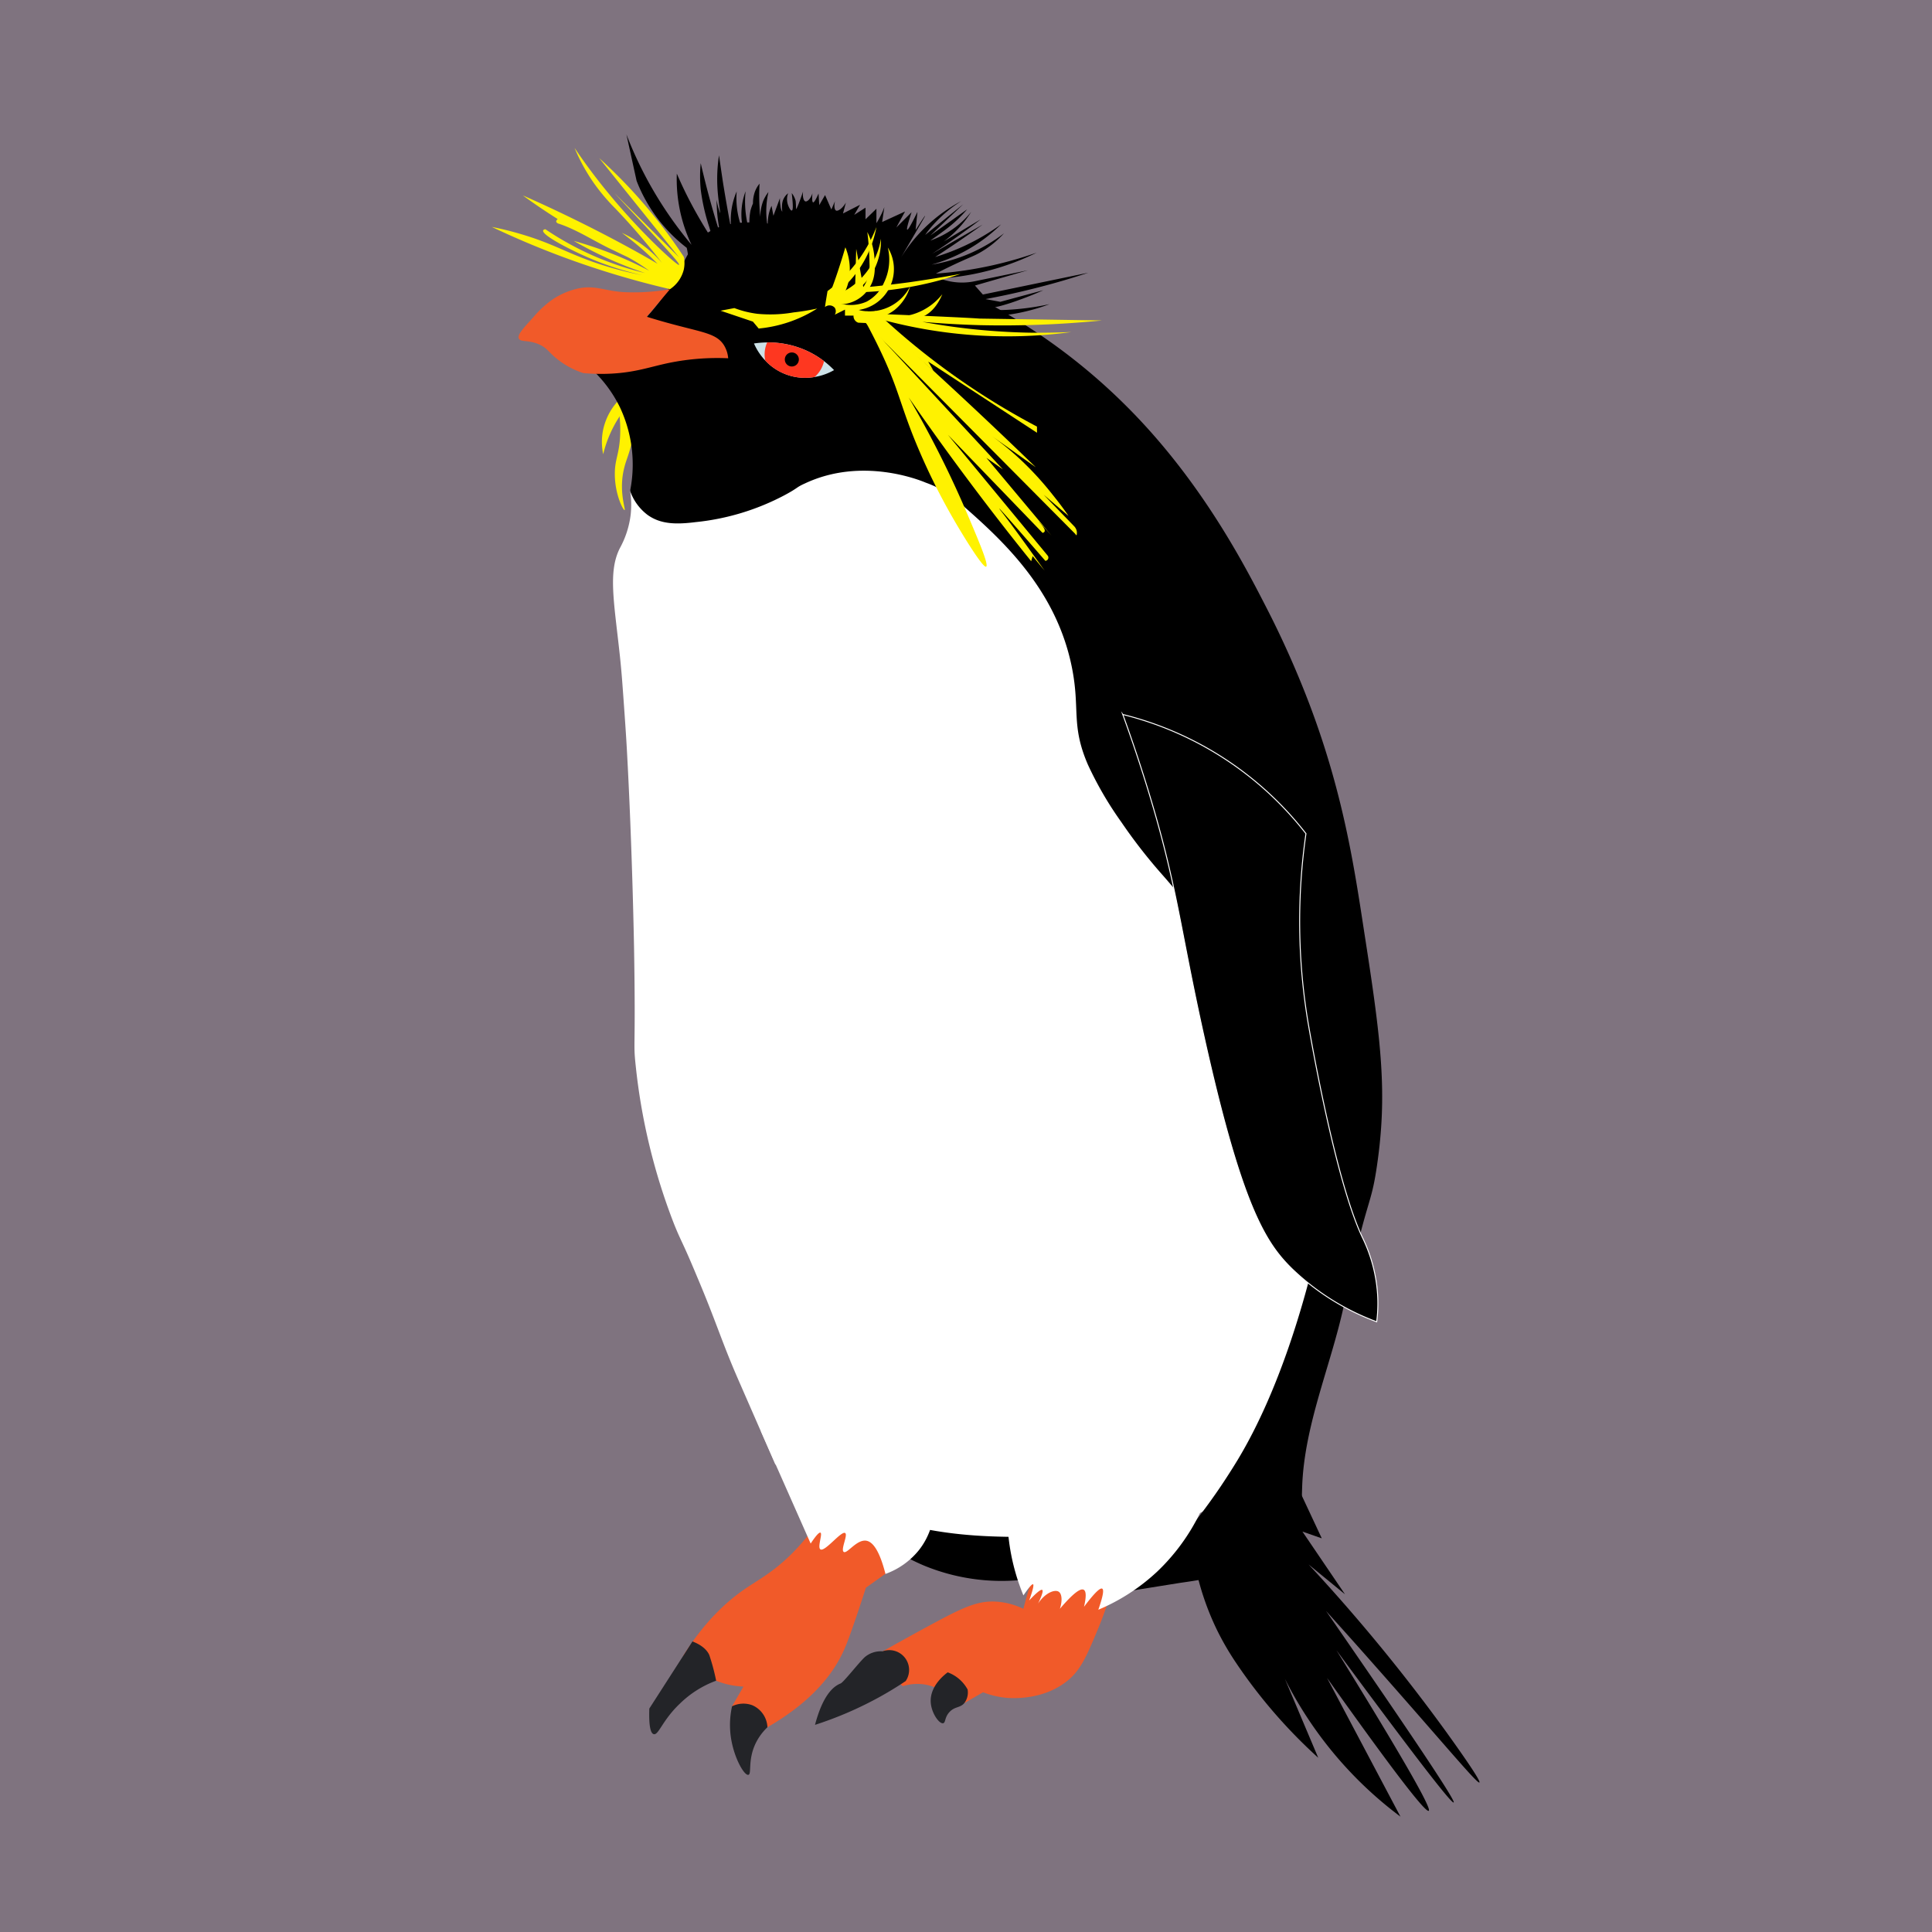 <svg xmlns="http://www.w3.org/2000/svg" viewBox="0 0 499.57 499.57"><defs><style>.cls-1{fill:#7f737f;}.cls-2{fill:#f15a29;}.cls-3{fill:#fff;}.cls-4{fill:#fff200;}.cls-5{fill:#cde2e8;}.cls-6{fill:#fe3720;}.cls-7{stroke:#fff;stroke-miterlimit:10;stroke-width:0.25px;}.cls-8{fill:#232428;}</style></defs><title>rockhopper</title><g id="Layer_13" data-name="Layer 13"><rect class="cls-1" width="499.57" height="499.57"/></g><g id="Layer_20" data-name="Layer 20"><path class="cls-2" d="M212.58,393.52a54.41,54.41,0,0,1-7.81,9.62c-4.57,4.45-8.35,6.43-11.54,8.6-4.48,3.05-10.46,8.24-16.17,17.47a20.94,20.94,0,0,0,15.61,7.9l-2.95,5.1,9.15,5.42c12.31-7.11,17.6-14.72,20.1-20.67,1.82-4.32,5.36-15.41,5.36-15.41l16.06-11.46-11.92-12.21Z" transform="translate(-0.43 -1)"/><path d="M219.54,391.05a51.71,51.71,0,0,0,19.82,14.77,52.64,52.64,0,0,0,32.22,2.54c-2.56-13.07-4.12-26-.38-27.43.55-.22,1.11-.15,1.13-.29.08-.61-12-2.85-43.21-7.6Q224.32,382,219.54,391.05Z" transform="translate(-0.43 -1)"/><path class="cls-3" d="M163.36,127.84a23.14,23.14,0,0,1,.15,6.2,23.89,23.89,0,0,1-2.78,8.67c-3.13,6.13-1.5,14,0,28q.41,3.91.69,7.84c.56,7.56.94,13.21,1.1,16.21,1.43,25.73,1.87,51.88,1.87,51.88.44,26.51-.27,23.5.41,29.85a157.86,157.86,0,0,0,9.92,41c1.92,4.78,2,4.13,6,13.74,4.9,11.56,6.35,16.77,10.62,26.54l9.55,21.85a102,102,0,0,0,25,13c15.8,5.57,28.94,5.75,39.65,5.81,8.89.05,30.46.36,43.21-5.26,37.44-16.5,42.6-94.06,33.82-145.43-4.13-24.16-15.19-88.9-68.77-121-9-5.41-48.32-28.95-86.8-13.9A74.85,74.85,0,0,0,163.36,127.84Z" transform="translate(-0.43 -1)"/><path class="cls-3" d="M197.15,371l12.9,29.13c1-1.53,2.12-3,2.53-2.82.61.28-.85,3.8,0,4.32,1.17.71,5.4-4.87,6.39-4.22.77.5-1.23,4.3-.37,4.88s3.28-3.19,5.73-2.91c1.53.17,3.38,2,5.06,8.6a19.61,19.61,0,0,0,8.69-6.2c6-7.67,3.67-17.15,3.34-18.37Z" transform="translate(-0.43 -1)"/><path class="cls-4" d="M161.17,103.74a16,16,0,0,0-4.77,8.32,15.64,15.64,0,0,0,0,6.39,31.19,31.19,0,0,1,6.81-13.16Z" transform="translate(-0.43 -1)"/><path class="cls-4" d="M160.35,106.61a32.38,32.38,0,0,1,.38,7.89c-.33,4.23-1.28,5.36-1.32,8.83-.06,5.44,2.18,9.66,2.53,9.57s-1.6-4.83-.13-10.8c.51-2.07.85-2.53,1.55-5a37.43,37.43,0,0,0,1.38-10.88Z" transform="translate(-0.43 -1)"/><path d="M208.58,126c14.74-6.93,29.68-.85,31.25-.19a26.42,26.42,0,0,1,8.83,5.26c10.23,9,24.76,21.77,28.93,42.47,2.19,10.87-.29,14.91,4.14,25.17a91.4,91.4,0,0,0,8.64,14.85,135.58,135.58,0,0,0,10.52,13.53c45.54,51.7,39.65,98.45,39.65,98.45-2.72,11.34-9,34.57-20.06,52.92-2.14,3.55-4.48,7-4.48,7a158.57,158.57,0,0,1-22.9,26.83l12.49-2a174.39,174.39,0,0,0,19.91-3.95c2.77-.76,4.16-1.14,5-1.68,6.48-4.11,6.49-14.62,6.63-19,.51-16.28,7.54-31.69,10.91-47.62,6-28.43,6.79-24.29,8.46-35.75,2.68-18.43,1.11-31.75-3-58.24-2.6-16.72-5.26-36.82-14.66-61.44a245.55,245.55,0,0,0-10.93-24.46c-5-9.74-14.49-28.23-30.23-45.81-26.8-29.92-57-40.82-75.49-47.47-25.18-9.07-35-7-40.28-2.59-4.38,3.68-4.52,8.11-10.68,16.36a66.41,66.41,0,0,1-18.82,16.92,33.58,33.58,0,0,1,8.32,10.76,34.74,34.74,0,0,1,2.63,21.61,13.19,13.19,0,0,0,4.5,6.2c3.32,2.4,7.28,2.53,12.41,1.88A62.61,62.61,0,0,0,203.38,129C207.08,127,206.13,127.11,208.58,126Z" transform="translate(-0.43 -1)"/><path d="M175.76,76.73A14.24,14.24,0,0,0,178,65.08a40.78,40.78,0,0,1-7.33-7.32,40.32,40.32,0,0,1-5.63-10q-1.32-6-2.63-12a101.38,101.38,0,0,0,5.26,11.47,101.28,101.28,0,0,0,11.58,17.08,39.49,39.49,0,0,1-3.81-18.42A105.51,105.51,0,0,0,181,57c1.34,2.35,2.7,4.54,4.05,6.55-.32-.92-.76-2.25-1.23-3.87A50.83,50.83,0,0,1,181.62,50a35.58,35.58,0,0,1,0-6.8c1,4.29,2.13,8.75,3.49,13.35.65,2.21,1.32,4.35,2,6.45a38.07,38.07,0,0,1-1-4.84,40.92,40.92,0,0,1-.38-5.54,17.23,17.23,0,0,0,.9,3.47c.12,0-.45-2.91-.66-6.1a40.21,40.21,0,0,1,.38-8.83q.48,3.39,1,6.85c.8,5,1.69,9.95,2.63,14.71a19.2,19.2,0,0,1-.33-7.94,18.71,18.71,0,0,1,1.27-4.28,21.61,21.61,0,0,0,.75,7.66,21,21,0,0,0,1.22,3.24,16.93,16.93,0,0,1,.33-10.94,26.24,26.24,0,0,0,1.27,11.13,16.22,16.22,0,0,1,0-6.15,13.07,13.07,0,0,1,.72-2l.17-.34a19.47,19.47,0,0,1,.28,3.39,8.79,8.79,0,0,1,0-6,7.29,7.29,0,0,1,1.17-2,55.37,55.37,0,0,0,0,6.1,38.49,38.49,0,0,0,.85,6.67,12.38,12.38,0,0,1,.05-8.18,10.2,10.2,0,0,1,1.4-2.43,23.16,23.16,0,0,0-.56,4.69,23.42,23.42,0,0,0,.47,4.88,11.22,11.22,0,0,1,.89-6l.49,2.57,1.69-4.58a9.53,9.53,0,0,0,.11,1.87,4.26,4.26,0,0,0,.45,1.65c.15,0-.4-1.81.43-3.42a4,4,0,0,1,1.12-1.33,4.36,4.36,0,0,0-.17,2.53c.21.91.8,2,1.11,1.93s.41-.94,0-4.5a5.39,5.39,0,0,1,1,2,19.07,19.07,0,0,1,.1,2.12c.13,0,.55-.82,1.83-4.55-.19,1.37.14,2.45.6,2.57S210,52.5,210.5,51c-.05.63-.17,2.24.18,2.33s1.2-1.79,1.41-2.29l.18,3,1.5-2.6,1.63,3.73.94-2.16c-.26,1.17-.17,2.22.28,2.44s1.64-.5,2.54-2.07l-.75,2.82,4.41-2.25-1.51,2.61,2.92-1.86v3l2.82-2.72V58.7c.43-.67.76-1.28,1-1.77a17.5,17.5,0,0,0,.82-1.76c.1-.25.17-.46.23-.61l-.57,3.85,5.92-2.72-2.25,4.13,3.94-3.94c-.95,2.92-1.33,4.42-1.12,4.51s1.1-1.44,2.64-4.59l-.48,4.68c1.19-1.86,2.38-3.7,2.44-3.66s.08,0-7.14,12.36A40.54,40.54,0,0,1,249,53a34.56,34.56,0,0,0-7.33,6.2c-.76.86-1.44,1.71-2,2.54l9.83-7.93L241,61.89l9.51-6.76a33.89,33.89,0,0,1-5.36,5.07c-1.4,1.06-4.15,3-4.15,3a23.34,23.34,0,0,0,5.85-3,22.92,22.92,0,0,0,4.72-4.44,27.18,27.18,0,0,1-5.85,6.69,23.72,23.72,0,0,1-4.72,3.1s2.57-1.6,13-7.82c-2,1.56-4.17,3.14-6.41,4.72-2.08,1.47-4.13,2.86-6.13,4.16l13.07-7.54c-2.42,1.73-4.92,3.48-7.5,5.22q-2.41,1.62-4.79,3.17a57.42,57.42,0,0,0,11.06-4.65,58.36,58.36,0,0,0,6-3.81,41.34,41.34,0,0,1-18,10.43,41.7,41.7,0,0,0,18.74-8.1,25.18,25.18,0,0,1-6.62,5.21c-1.21.65-2,.92-4.16,1.9-3,1.34-5.31,2.52-6.83,3.31a100.07,100.07,0,0,0,14.79-2.18,101.84,101.84,0,0,0,11.28-3.24,65.91,65.91,0,0,1-8,3.31A65.74,65.74,0,0,1,243.44,73a16.16,16.16,0,0,0,5.92,1.06,15.8,15.8,0,0,0,3.17-.35l13.67-2.82-13.67,3.94c.68.78,1.36,1.56,2.05,2.33l27.26-5.64c-4.25,1.41-8.83,2.77-13.74,4-4.48,1.14-8.77,2.06-12.83,2.82l3.82.7,11.13-3c-1.46.66-3.56,1.55-6.13,2.47a53.47,53.47,0,0,1-5.29,1.69,27.12,27.12,0,0,1-10.57.35,67.18,67.18,0,0,0,12.55.57,67.64,67.64,0,0,0,11.06-1.48A51.37,51.37,0,0,1,263.45,82a50.58,50.58,0,0,1-8.66.85c-10.66,3.16-62.32,17.78-77.12-2.85A18.8,18.8,0,0,1,175.76,76.73Z" transform="translate(-0.43 -1)"/><path class="cls-4" d="M173.69,75.77A228,228,0,0,1,144.8,67c-6.18-2.34-11.91-4.81-17.19-7.32,1.68.33,4.4.92,7.68,1.9,7.62,2.26,11.06,4.44,17.61,6.83a88.41,88.41,0,0,0,13.6,3.74,78.44,78.44,0,0,1-13.27-4.25c-5.18-2.2-12.78-6.1-12.35-7.31.07-.2.34-.28.56-.32a78.83,78.83,0,0,0,12.36,6.83,78.2,78.2,0,0,0,13.45,4.51,101.34,101.34,0,0,1-11.6-4.7c-2.46-1.18-4.75-2.4-6.86-3.62q2.61.72,5.36,1.65A98.1,98.1,0,0,1,168.29,71a45.1,45.1,0,0,0-8.82-5.09c-4.9-2.19-9.4-5.34-14.49-7.05-.14,0-.67-.22-.73-.56,0,0-.05-.29.39-.67s5.27,1.53,24.16,12.52a162.17,162.17,0,0,1-28-15q-2.67-1.78-5.17-3.62,8.74,3.84,18.14,8.6c5.89,3,11.45,6,16.67,9.06a69.9,69.9,0,0,0-5.21-4.83c-1.38-1.16-2.74-2.21-4-3.15A30.44,30.44,0,0,1,171.62,69a168.2,168.2,0,0,0-12-14,52.22,52.22,0,0,1-5.44-6.39A47.68,47.68,0,0,1,149,39.25c2.34,3.48,5,7.11,8,10.8,9.2,11.35,18.67,19.75,19,19.45s-2.8-3.76-16.72-18.6L176,67.53,155.37,41.88c2.69,2.44,5.47,5.16,8.27,8.17a134.75,134.75,0,0,1,13.62,17.38,8.07,8.07,0,0,1,0,3.2A8.55,8.55,0,0,1,173.69,75.77Z" transform="translate(-0.43 -1)"/><path class="cls-4" d="M214.41,76.26a37.27,37.27,0,0,0,12.64-16.54,28.21,28.21,0,0,1-6.86,13.87,26.94,26.94,0,0,1-4.92,4.16,18.77,18.77,0,0,0,7.21-4.16,19.25,19.25,0,0,0,5.74-10.85,16.47,16.47,0,0,1-2.39,9.11A16.79,16.79,0,0,1,216.34,79a10.14,10.14,0,0,0,8.17,0A10,10,0,0,0,229,74.1,13.57,13.57,0,0,0,230,65a10.68,10.68,0,0,1-7.61,16.16A11.82,11.82,0,0,0,235.79,75a12.13,12.13,0,0,1-4,6.11,11.76,11.76,0,0,1-2.7,1.56,15.43,15.43,0,0,0,15-5.6c-1.42,3.41-3.26,4.9-4.69,5.64-3.57,1.82-6.88.1-16.91-.1-1.51,0-2.75,0-3.57,0V81.06l-2.63,1.31a1.7,1.7,0,0,0,0-1.78,1.81,1.81,0,0,0-2.54-.19C213.94,79,214.18,77.64,214.41,76.26Z" transform="translate(-0.43 -1)"/><path class="cls-4" d="M215.27,76.26q1.26-3.3,2.43-7c.47-1.46.91-2.91,1.32-4.32a14.87,14.87,0,0,1,.79,9,14.42,14.42,0,0,1-1.26,3.31l3-2.12c.09-3.26.18-6.51.28-9.77l1.83,9.87a8.68,8.68,0,0,0,.71-1.24,10.52,10.52,0,0,0,.89-4.92A74.42,74.42,0,0,0,224.7,61a17.85,17.85,0,0,1,1.87,7c.13,2.22.28,5-1.45,7.58a9.05,9.05,0,0,1-6.7,4.08c-.82,0-2.58.17-3.25-.93A2.81,2.81,0,0,1,215.27,76.26Z" transform="translate(-0.43 -1)"/><path class="cls-4" d="M222.38,76.59a90.68,90.68,0,0,0,16.46-2,89.34,89.34,0,0,0,10-2.77Q242.47,73,235.46,74c-4.06.54-8,1-11.79,1.32Z" transform="translate(-0.43 -1)"/><path class="cls-4" d="M228.15,82.19c19.49.8,26.64,1.18,26.64,1.31S228.71,83,228.86,83l56.53.86a258.14,258.14,0,0,1-31.57,1.22c-5.7-.16-10.73-.49-14.89-.86A169.82,169.82,0,0,0,265.57,87c4.15.1,8.13,0,11.9-.14a124.28,124.28,0,0,1-23.39.92,124.2,124.2,0,0,1-28.67-5Z" transform="translate(-0.43 -1)"/><path class="cls-4" d="M221.13,82.64a1.81,1.81,0,0,0,1.22,1.8l2.07.09c.87,1.58,2.14,4,3.57,7,4.53,9.45,5,13.23,8.64,22.41a166.18,166.18,0,0,0,10.62,21.75c2.52,4.33,7.39,12.24,8.17,11.83s-2.23-7.35-4.51-12.77a262,262,0,0,0-14.28-28.84c-.52-.92-.95-1.66-1.23-2.14q5.21,7.52,10.81,15.19,10.46,14.29,20.86,27.16l.38-1.32,3.1,3.76c-6.47-9.08-9.61-13.3-11.21-15.34a6.39,6.39,0,0,1-.54-.73c.1-.08,6.22,6.94,11.93,13.53a.84.84,0,0,0,.64-1.31l-25.84-31.29L270,138.78a.7.7,0,0,0,.52-.3c.42-.74-1.48-2.52-1.46-2.54s.08-.07,3.31,3.61q-8.44-10.08-16.88-20.17l4.27,3-30.2-32.55c-4.76-5.63-6.45-7.84-6.63-8.32a.44.44,0,0,0-.18-.23C222.36,81,221.25,81.7,221.13,82.64Z" transform="translate(-0.43 -1)"/><path class="cls-4" d="M222.45,82.65l56,56.39c.19.31.29.37.35.35s.17-.72,0-1.26a2.68,2.68,0,0,0-.51-.94l-8-8.27,6.44,5.5c-1-1.49-2.45-3.44-4.23-5.64a82.19,82.19,0,0,0-8.08-8.83,76.11,76.11,0,0,0-8.45-6.86l12.3,8.74q-7.05-6.84-14.37-13.72-14.73-13.85-29.26-26.64Z" transform="translate(-0.43 -1)"/><path class="cls-4" d="M225.41,82.76,241.82,96.9l-1.38-2.4,28.13,18.4v-1.59a189.23,189.23,0,0,1-32.31-21.52c-3.39-2.8-6.55-5.61-9.5-8.4Z" transform="translate(-0.43 -1)"/><path class="cls-2" d="M173.69,75.77a53.85,53.85,0,0,1-11.65.78c-5.14-.23-7.62-1.93-12.21-.94a19.7,19.7,0,0,0-6.39,2.73,26.3,26.3,0,0,0-5.23,4.84c-2.71,2.95-4.05,4.44-3.6,5.39s2.44.25,5.26,1.5c1.8.81,2.33,1.77,3.95,3.2a21.38,21.38,0,0,0,7.44,4.2,50.21,50.21,0,0,0,7.32.14c6.3-.34,9.93-1.75,14.83-2.77a62.47,62.47,0,0,1,15.31-1.2,7.57,7.57,0,0,0-1.15-3.47c-1.92-2.93-5.38-3.21-13.57-5.43-2.58-.69-4.74-1.34-6.34-1.84Z" transform="translate(-0.43 -1)"/><path class="cls-5" d="M216.1,96.7a15.15,15.15,0,0,1-5,1.78,14.1,14.1,0,0,1-12.78-4.25h0a14.88,14.88,0,0,1-2.93-4.42,26.16,26.16,0,0,1,3.43-.27,24.13,24.13,0,0,1,10.39,2.23,23.52,23.52,0,0,1,4.32,2.63A24.34,24.34,0,0,1,216.1,96.7Z" transform="translate(-0.43 -1)"/><path class="cls-6" d="M213.51,94.39a7.71,7.71,0,0,1-2.43,4.09,14.1,14.1,0,0,1-12.78-4.25h0a7.93,7.93,0,0,1-.16-1.56,7.76,7.76,0,0,1,.66-3.13,24.13,24.13,0,0,1,10.39,2.23A23.52,23.52,0,0,1,213.51,94.39Z" transform="translate(-0.43 -1)"/><path class="cls-4" d="M186.75,81.34l8.36,2.82,1.5,1.79a34.21,34.21,0,0,0,15.13-5.17c-1.69.36-3.75.74-6.11,1a35,35,0,0,1-9.37.36,25.75,25.75,0,0,1-5.94-1.48Z" transform="translate(-0.43 -1)"/><path class="cls-7" d="M290.74,185.71c1.71,4.68,4.15,11.68,6.77,20.29,7.4,24.37,7.92,34.54,14.28,63.13,9.8,44.08,16,53.43,22.92,60.13a63,63,0,0,0,21.7,13.52,36.81,36.81,0,0,0,.28-6.2,39.34,39.34,0,0,0-4-15.66c-7-14.83-13.38-51.76-14-55.36a158.74,158.74,0,0,1-.57-49,86.22,86.22,0,0,0-47.35-30.81Z" transform="translate(-0.43 -1)"/><path d="M331.21,375.29q5.51,11.74,11,23.49l-5-1.75q5.5,8.1,11,16.21l-9.4-7.7a459.59,459.59,0,0,1,35.52,43.21c1.35,1.88,9.18,12.73,8.64,13.16s-9.22-10.11-27.06-30.25c-5.29-6-9.67-10.86-12.59-14.09q33.84,48.93,33,49.51T346,427.71q25.14,40.68,23.87,41.52t-26.31-34.38l19,35.89a101.32,101.32,0,0,1-25.74-28.19A99.55,99.55,0,0,1,327.57,423q6.85,16.26,13.72,32.51a134,134,0,0,1-21.42-24.8,72.13,72.13,0,0,1-4.64-8A70.57,70.57,0,0,1,309,403.29Q320.08,389.28,331.21,375.29Z" transform="translate(-0.43 -1)"/><path class="cls-8" d="M169.46,449.41c-.67-.18-1.3-1.52-1.13-6.62l11.15-17.35c3,1.14,4,2.71,4.35,3.49a54.91,54.91,0,0,1,1.78,6.66,26.53,26.53,0,0,0-9.38,5.93h0C171.71,445.79,170.73,449.75,169.46,449.41Z" transform="translate(-0.43 -1)"/><path class="cls-8" d="M189.72,442.21a22.33,22.33,0,0,0-.39,7.34c.66,5.68,3.53,10.65,4.62,10.38.9-.22-.21-3.79,1.86-8.12a14.42,14.42,0,0,1,3.06-4.18,6.51,6.51,0,0,0-3.9-5.69A6.59,6.59,0,0,0,189.72,442.21Z" transform="translate(-0.43 -1)"/><path class="cls-2" d="M267.54,408.36c-1.12,3.55-1.94,6.53-2.49,8.64a19,19,0,0,0-6.67-1.83c-5-.41-8.84,1.42-17.19,5.92-6,3.25-11.19,6.14-15.22,8.45l7.89,7.47a12.24,12.24,0,0,1,5.78-.42,11.66,11.66,0,0,1,3.38,1.13l6.76,3.66,4.85-2.8a22.18,22.18,0,0,0,5.58,1.39c1.06.12,9,.92,15.5-3.8,4-2.87,5.6-6.65,8.69-14.1a94,94,0,0,0,5.55-18.6c-3-1.34-15.48-6.68-19.65-2.19C269.52,402.12,268.85,404.21,267.54,408.36Z" transform="translate(-0.43 -1)"/><path class="cls-8" d="M228.66,428a6.44,6.44,0,0,0-4.66,1.53c-1.63,1.55-5.44,6.46-6.2,6.77-2.07.82-4.66,3.27-6.63,10.71a94.7,94.7,0,0,0,16.91-7.33c2.35-1.31,4.53-2.65,6.54-4a5.12,5.12,0,0,0-6-7.68Z" transform="translate(-0.43 -1)"/><path class="cls-8" d="M244.29,446.59c-1,.2-3.07-2.65-3.2-5.53-.18-4.25,3.8-7.2,4.4-7.63a9.63,9.63,0,0,1,5.14,4.43,4.53,4.53,0,0,1-.85,3.52c-1.08,1.28-2.43.84-3.79,2.26S245,446.46,244.29,446.59Z" transform="translate(-0.43 -1)"/><path class="cls-3" d="M261.06,388.25a55,55,0,0,0,4,25.28c1.39-2,2.22-3,2.49-2.87s-.05,1.54-1,4.18c1.26-1.36,2.95-3,3.38-2.72.17.12.3.67-1.08,3.52,1.85-2.79,4.34-3.73,5.35-3.05.86.57.94,2.45.29,4.41q4.82-5.65,6.15-4.93,1,.53.09,4.41c3.36-4.48,4.35-4.88,4.7-4.69s.51,1.14-1,5.45a51.45,51.45,0,0,0,15.18-9.82,52.64,52.64,0,0,0,14.74-25.08l-48.75-11.75A54.35,54.35,0,0,0,261.06,388.25Z" transform="translate(-0.43 -1)"/><circle cx="204.75" cy="92.95" r="1.82"/></g></svg>